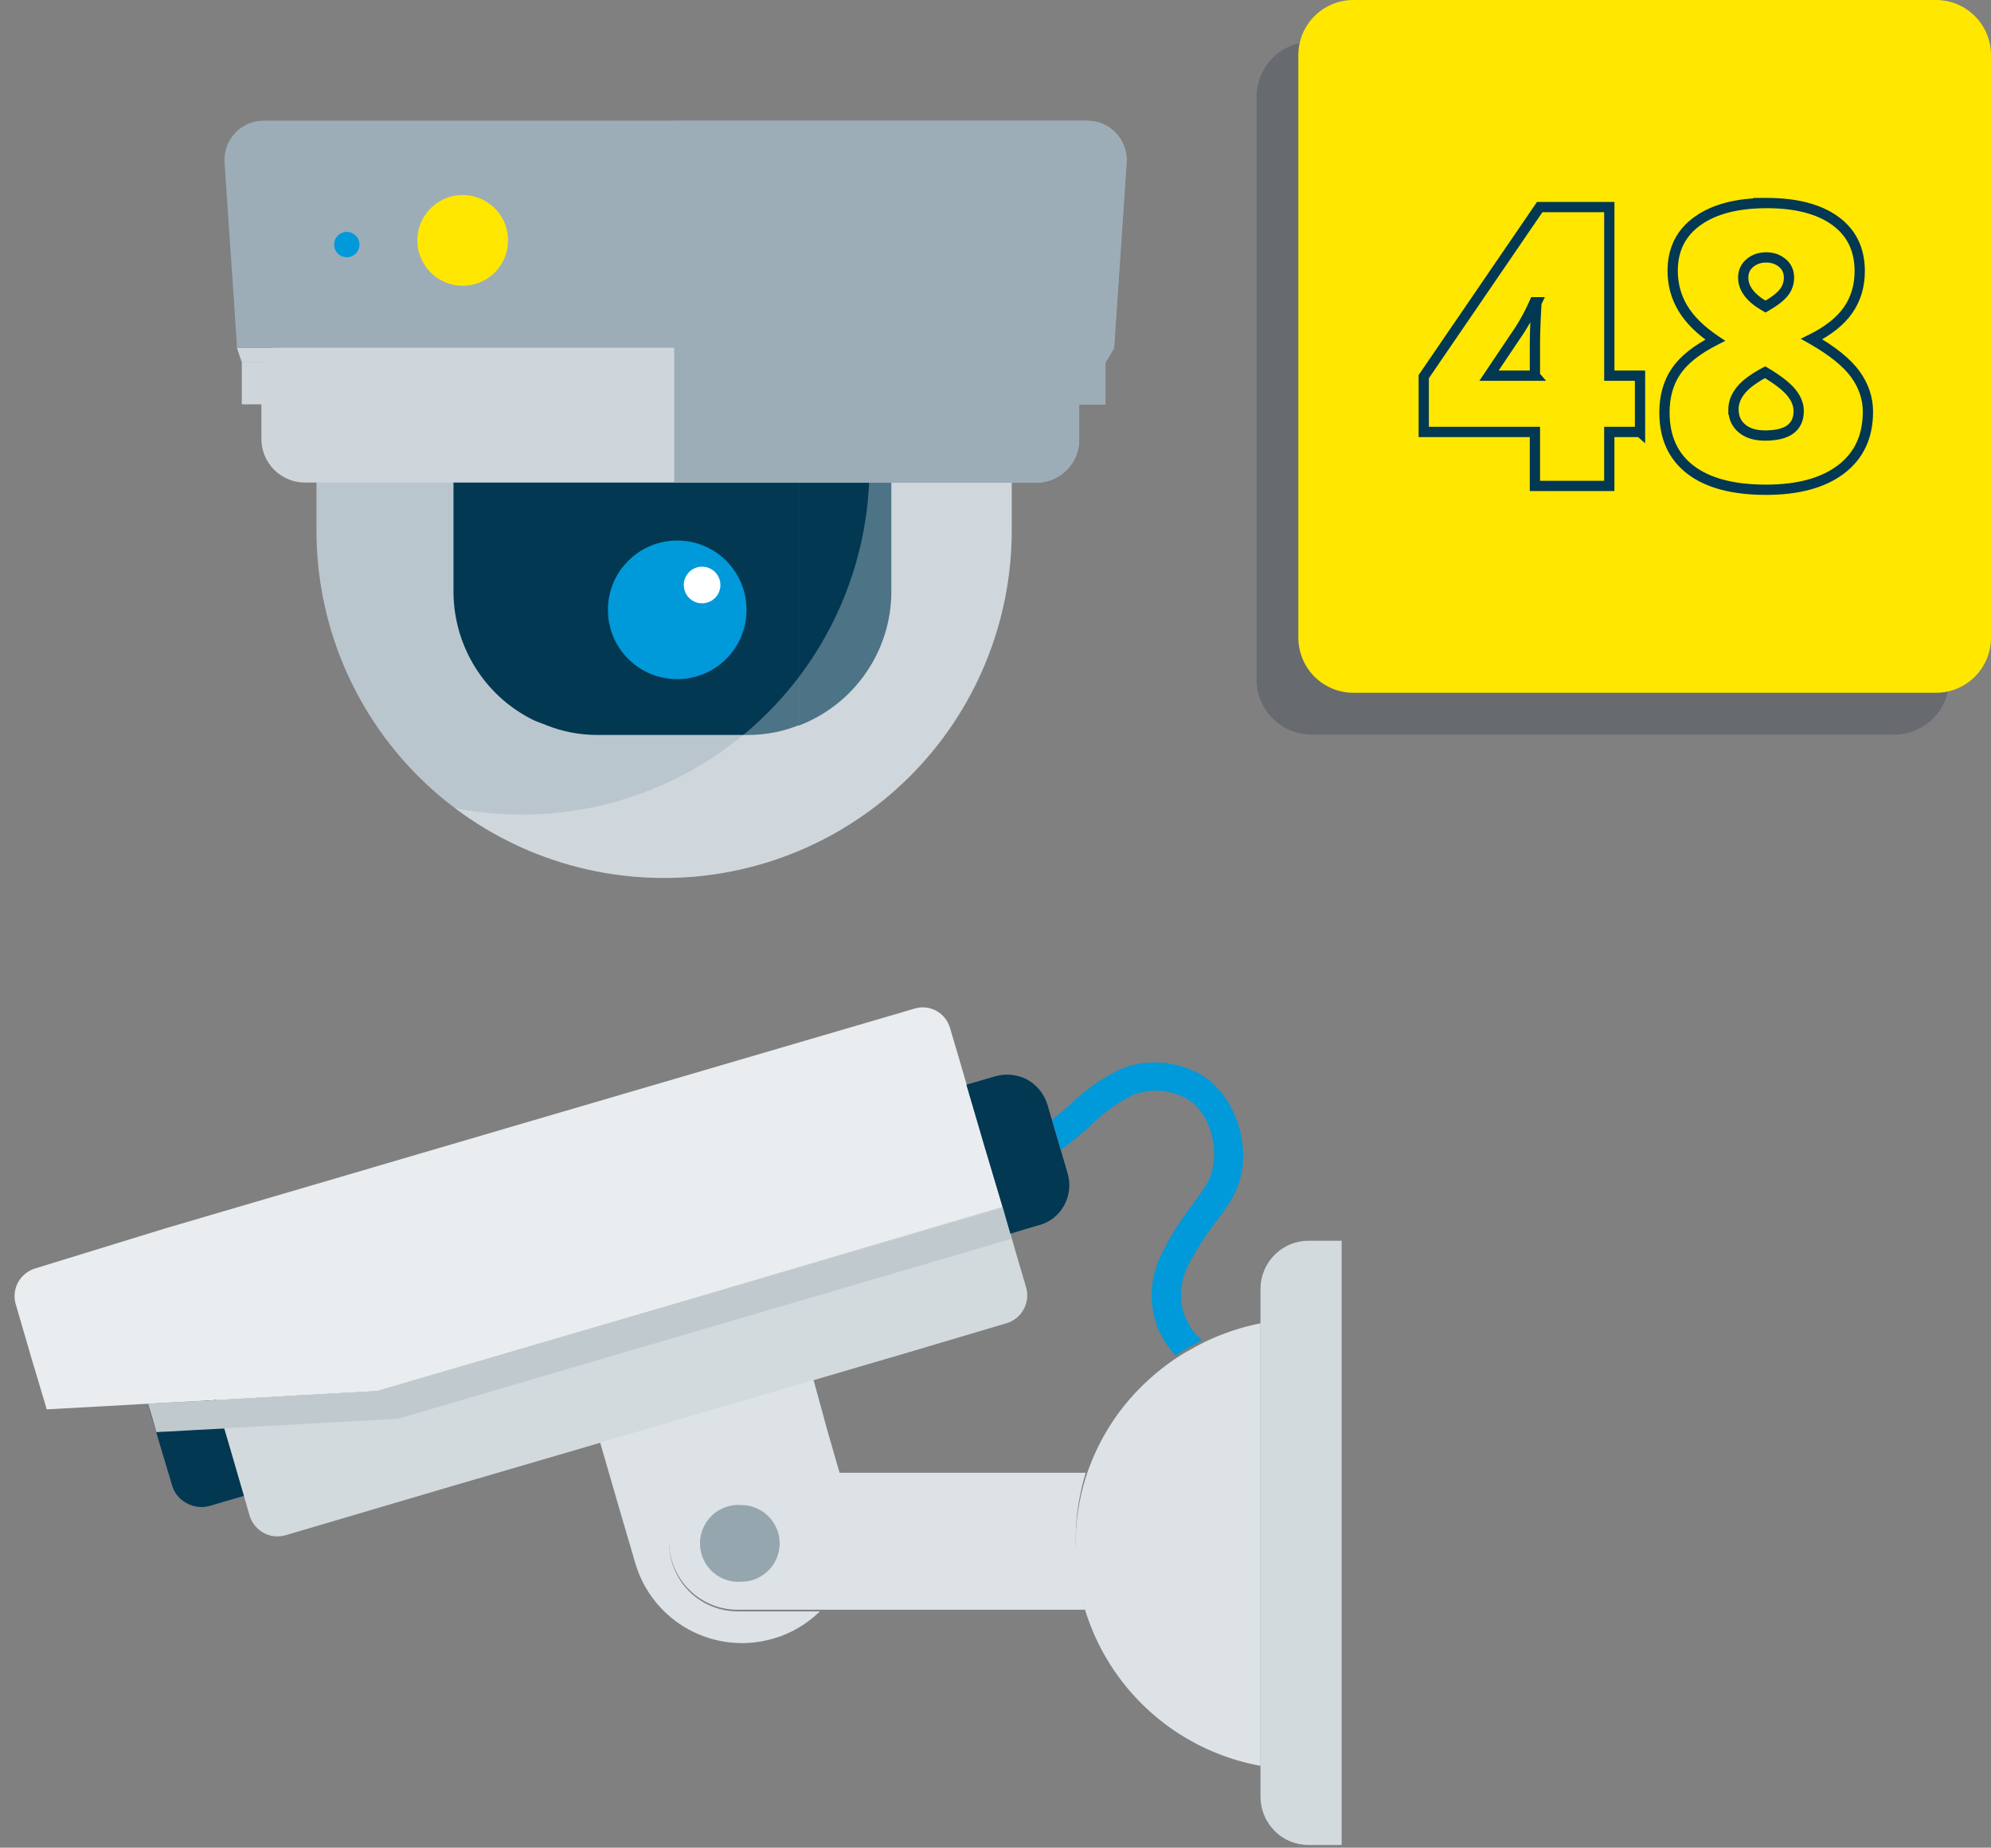 <svg width="97" height="90" viewBox="0 0 97 90" xmlns="http://www.w3.org/2000/svg">
<rect x="0" y="0" width="97" height="90" fill="#808080" stroke="none"/>
<defs>
<style>
.icon-blink {
    animation: blink-animation 1s steps(5, start) infinite;
    -webkit-animation: blink-animation 1s steps(5, start) infinite;
}

.number3-dash-animate {
    stroke-dasharray: 65;
    stroke-dashoffset: 0;
    -webkit-animation: dash-number3 4s linear infinite;
    -o-animation: dash-number3 4s linear infinite;
    -moz-animation: dash-number3 4s linear infinite;
    animation: dash-number3 4s linear infinite;
}

@keyframes blink-animation {
    to {
        visibility: hidden;
    }
}

@-webkit-keyframes blink-animation {
    to {
        visibility: hidden;
    }
}
@-webkit-keyframes dash-number3 {
    0% {
        stroke-dashoffset: 70;
        fill: transparent;
    }

    40% {
        stroke-dashoffset: 0;
        fill: #023852;
    }

    60% {
        stroke-dashoffset: 0;
        fill: #023852;
    }

    70% {
        stroke-dashoffset: 0;
        fill: transparent;
    }

    100% {
        stroke-dashoffset: 70;
        fill: transparent;
    }
}

@keyframes dash-number3 {
    0% {
        stroke-dashoffset: 70;
        fill: transparent;
    }

    40% {
        stroke-dashoffset: 0;
        fill: transparent;
    }

    60% {
        stroke-dashoffset: 0;
        fill: #023852;
    }

    70% {
        stroke-dashoffset: 0;
        fill: transparent;
    }

    100% {
        stroke-dashoffset: 70;
        fill: transparent;
    }
}

</style>
</defs>
<g fill="none" fill-rule="evenodd"><g fill-rule="nonzero"><path d="M61.412 64.343v21.67c-4.018-.73-7.301-3.628-8.525-7.524a10.967 10.967 0 01-.363-1.589c-.248-1.641-.124-3.318.363-4.905.378-1.182.952-2.293 1.697-3.286.745-.975 1.642-1.823 2.658-2.511.206-.137.422-.275.638-.392.216-.118.432-.245.667-.363.902-.456 1.863-.786 2.855-.981l.01-.118z" fill="#dce2e6"/><path d="M49.993 62.715c.102.362.057.749-.128 1.077-.184.328-.491.569-.853.669l-4.689 1.393-4.718 1.383-5.199 1.53-5.199 1.521-7.652 2.237-7.642 2.256c-.361.106-.749.064-1.079-.118-.325-.184-.567-.486-.677-.844l-.137-.481-.137-.471-.687-2.305-.677-2.364 3.924-.226 3.924-.216 15.225-4.463 15.254-4.503.186.638.186.638.383 1.315.392 1.334z" fill="#D3DADD"/><path d="M48.845 58.791l-15.235 4.503-15.244 4.463-3.924.216-3.924.226-1.648.088-1.648.088-2.472.137-2.472.137-.765-2.56-.746-2.56c-.105-.354-.066-.734.108-1.059.176-.321.467-.563.814-.677l3.188-.981 3.188-.981 18.246-5.356 18.246-5.346c.353-.109.736-.07 1.059.108.324.178.564.478.667.834l.392 1.324.383 1.315.883 3.012.902 3.07z" fill="#EAEDEF"/><path d="M50.631 59.674l-.706.206-.706.216-.186-.638-.186-.667-.883-2.943-.883-3.012.706-.206.706-.206c.522-.149 1.081-.089 1.56.167.473.267.824.706.981 1.226l.108.373.108.363.216.736.216.736.167.569.167.569c.151.523.088 1.084-.177 1.56-.256.468-.692.812-1.207.952zM11.882 72.868l-.824.235-.824.245c-.381.113-.791.067-1.138-.128-.352-.181-.612-.501-.716-.883l-.589-1.962-.579-1.962 1.648-.088 1.658-.128.687 2.335.677 2.335z" fill="#023852"/><path d="M35.926 78.489h4.022c-.314.305-.663.572-1.04.795-.384.23-.796.408-1.226.53-1.379.407-2.863.249-4.126-.439-1.262-.688-2.199-1.85-2.604-3.23l-.863-2.943-.853-2.943 5.199-1.521 5.199-1.53.647 2.374.647 2.246h-5.003c-.444-.002-.884.085-1.295.255-1.24.518-2.043 1.736-2.031 3.08.004.883.357 1.729.981 2.354.622.621 1.465.97 2.345.971z" fill="#dce2e6"/><path d="M52.867 78.41H35.926c-.884-.001-1.731-.354-2.354-.981-.624-.625-.977-1.471-.981-2.354-.004-1.342.796-2.555 2.031-3.08.41-.17.851-.257 1.295-.255h16.981c-.49 1.587-.614 3.264-.363 4.905a10.967 10.967 0 00.334 1.766z" fill="#dce2e6"/><path d="M59.881 58.604l-.314.471-.343.461a14.195 14.195 0 00-1.324 2.08c-.341.654-.445 1.406-.294 2.129.077.286.193.559.343.814.152.284.366.529.628.716-.235.118-.451.235-.667.363-.216.128-.432.255-.638.392a4.581 4.581 0 01-.657-.912c-.175-.325-.307-.671-.392-1.03-.23-.991-.109-2.031.343-2.943.418-.875.931-1.7 1.53-2.462l.314-.441.304-.441c.246-.386.391-.828.422-1.285.043-.497-.017-.998-.177-1.471-.124-.392-.324-.755-.589-1.069-.233-.275-.534-.485-.873-.608-.759-.322-1.615-.322-2.374 0-.751.392-1.436.898-2.031 1.501l-.687.579c-.226.196-.471.383-.716.559l-.216-.736-.216-.736.451-.363.441-.383c.717-.693 1.538-1.269 2.433-1.707 1.078-.442 2.287-.442 3.365 0 .55.201 1.039.538 1.422.981.415.471.729 1.022.922 1.619.23.658.317 1.356.255 2.05-.063.67-.292 1.314-.667 1.874z" fill="#0099DA"/><path d="M65.365 60.439v29.429h-1.609c-.623.004-1.221-.243-1.658-.687-.44-.44-.687-1.036-.687-1.658V62.783c0-.622.247-1.218.687-1.658.437-.443 1.035-.691 1.658-.687h1.609z" fill="#D3DADD"/><path fill="#C0CACE" style="mix-blend-mode:multiply" d="M49.287 60.341l-14.96 4.385-14.95 4.385-3.934.216-3.934.216h-.01l-.294.02-.294.02-1.344.069-1.364.078-.294.01-.294.02-.196-.696-.206-.687 1.648-.088 1.648-.088 3.944-.226 3.934-.216 15.225-4.463 15.235-4.473.186.638.186.638.039.118z"/><path d="M37.986 75.173c0 1.035-.839 1.874-1.874 1.874-.7.051-1.37-.294-1.735-.893-.365-.599-.365-1.352 0-1.951.365-.599 1.035-.944 1.735-.893 1.031-0 1.868.833 1.874 1.864z" fill="#96A6AE"/></g><path d="M32.354 42.764c-4.493.005-8.804-1.778-11.981-4.955-3.177-3.177-4.96-7.488-4.955-11.981v-4.574H49.289v4.574c.004 4.493-1.779 8.802-4.956 11.979-3.177 3.177-7.486 4.96-11.979 4.957z" fill="#BAC6CD" fill-rule="nonzero"/><path d="M38.918 21.99v13.354a7.072 7.072 0 00.68-.302 6.783 6.783 0 00.637-.368 6.88 6.88 0 00.595-.432 6.664 6.664 0 00.545-.492c1.315-1.312 2.053-3.093 2.051-4.951v-6.809h-4.509zm-16.824 0v6.809c-.003 1.856.734 3.638 2.046 4.951a6.664 6.664 0 00.545.492 6.88 6.88 0 00.601.432 6.783 6.783 0 00.637.368c.221.113.532.213.764.302V21.99h-4.594z" fill="#023852" fill-rule="nonzero"/><path d="M32.765 21.278H26.607V35.32c.194.078.391.146.591.206.201.059.406.11.614.15.208.04.419.072.637.092.218.02.431.032.651.032h7.338c.219 0 .437-.011.651-.032.214-.021.424-.052.637-.092.213-.04.413-.091.614-.15.201-.059.397-.134.591-.206V21.278h-6.166z" fill="#023852" fill-rule="nonzero"/><path d="M42.358 21.254v1.487c.003 4.493-1.781 8.803-4.958 11.98-3.177 3.177-7.487 4.96-11.98 4.957-.278 0-.554-.007-.828-.02-.275-.014-.548-.033-.818-.06-.27-.027-.54-.06-.806-.099-.266-.039-.533-.084-.795-.135a16.968 16.968 0 002.249 1.432c1.604.852 3.335 1.439 5.127 1.738.926.155 1.864.232 2.803.232 4.493.005 8.804-1.778 11.982-4.955 3.177-3.177 4.96-7.488 4.956-11.981v-4.574h-6.93z" fill="#FFF" fill-rule="nonzero" opacity=".3"/><path d="M50.453 23.506H14.856c-.283 0-.563-.057-.823-.168-.509-.215-.915-.621-1.13-1.13-.111-.26-.168-.54-.168-.823v-3.026c0-.282.057-.561.168-.82.215-.509.621-.915 1.13-1.13.26-.111.54-.168.823-.168H50.453c.283-0.0.564.057.824.168.252.107.481.261.674.455.194.194.349.423.456.675.11.26.167.54.167.823v3.026c0 .283-.057.563-.167.823-.216.509-.621.914-1.13 1.13-.261.11-.541.167-.824.166z" fill="#CED6DB" fill-rule="nonzero"/><path fill="#CED6DB" fill-rule="nonzero" d="M48.696 16.941H11.542l.12.354.12.353H53.855l.106-.176.104-.177.104-.177.106-.177h-2.79z"/><path fill="#CED6DB" fill-rule="nonzero" d="M11.781 17.648H53.855v2.046H11.781v-1.534z"/><path d="M12.846 5.877H52.977c.267-0.0.531.055.775.163.733.326 1.185 1.075 1.131 1.875l-.154 2.256-.152 2.256-.15 2.257-.152 2.256H11.546l-.145-2.256-.157-2.257-.152-2.256-.152-2.256c-.036-.528.149-1.047.51-1.433.176-.187.387-.337.62-.442.244-.108.509-.164.776-.163z" fill="#9DADB7" fill-rule="nonzero"/><path class="icon-blink" d="M24.753 11.704c-.003-1.135-.864-2.083-1.994-2.194-1.129-.111-2.159.651-2.383 1.763-.224 1.112.431 2.214 1.515 2.549 1.084.335 2.246-.206 2.688-1.251.116-.274.175-.569.175-.866z" fill="#FFE700" fill-rule="nonzero"/><path d="M16.895 11.296c-.164-0-.321.065-.437.181-.156.156-.217.384-.16.597.057.213.224.38.437.437.213.057.441-.004.597-.16.177-.177.23-.443.134-.673-.096-.231-.321-.381-.571-.381z" fill="#0099DA" fill-rule="nonzero"/><path d="M52.981 5.888H32.844V23.516h17.656c.551-.001 1.08-.22 1.469-.61.19-.19.342-.414.447-.661.109-.255.164-.53.164-.808V19.705h1.28v-2.038l.104-.177.106-.177.104-.176.106-.177.15-2.257.157-2.259.152-2.256.15-2.257c.019-.266-.019-.533-.111-.783-.089-.24-.224-.461-.399-.648-.361-.386-.866-.605-1.395-.605l-.005-.004z" fill="#9DADB7" fill-rule="nonzero" style="mix-blend-mode:multiply"/><path d="M32.994 26.329c-.233 0-.461.024-.68.069-.221.045-.432.111-.635.196-.201.085-.394.19-.573.311-.18.121-.347.259-.5.412-.152.153-.291.321-.413.5-.121.18-.226.371-.311.574-.084.201-.151.414-.196.634-.045.22-.069.447-.069.681 0 .233.024.46.069.68.045.22.112.431.196.634.085.201.191.394.311.574.122.18.26.347.413.499.153.153.32.292.5.413.179.122.371.226.573.311.202.085.414.151.635.196.219.045.447.069.68.069.233 0 .461-.024.68-.069.22-.045.432-.111.634-.196.202-.085.394-.19.574-.311.18-.121.347-.259.5-.413.152-.152.291-.319.413-.499.121-.18.226-.372.311-.574.084-.202.151-.414.196-.634.044-.22.069-.447.069-.68 0-.234-.025-.461-.069-.681-.045-.22-.112-.432-.196-.634-.085-.202-.191-.394-.311-.574-.122-.179-.26-.347-.413-.5-.153-.152-.32-.291-.5-.412-.18-.122-.371-.226-.574-.311-.201-.085-.414-.151-.634-.196-.219-.045-.447-.069-.68-.069" fill="#0099DA"/><path d="M34.205 27.603c-.061 0-.122.006-.18.018-.058.012-.114.029-.168.052-.053.023-.104.05-.151.082-.047.032-.092.069-.132.109-.04.04-.077.085-.109.132-.032.047-.06.098-.082.152-.022.053-.04.109-.052.167-.012.058-.018.118-.018.18 0 .062.006.121.018.18.012.058.03.114.052.167.023.053.05.104.082.152.032.047.069.092.109.132.04.04.085.077.132.109.047.032.098.06.151.082.053.023.109.04.168.052.058.012.118.018.18.018.061 0 .122-.006.18-.018.058-.012.114-.029.167-.052.053-.023.104-.05.152-.082.047-.032.092-.069.132-.109.04-.04.077-.084.109-.132.032-.047.06-.098.082-.152.022-.053.04-.109.052-.167.012-.058.018-.118.018-.18 0-.062-.006-.122-.018-.18-.012-.058-.03-.114-.052-.167-.023-.053-.05-.104-.082-.152-.032-.047-.069-.092-.109-.132-.04-.04-.085-.077-.132-.109-.047-.032-.098-.06-.152-.082-.053-.023-.109-.04-.167-.052-.058-.012-.118-.018-.18-.018" fill="#FFF"/><path d="M92.281 2.036H63.9c-.711 0-1.394.283-1.897.786-.503.503-.786 1.185-.786 1.897V33.1c0 1.481 1.201 2.682 2.682 2.682H92.281c.711 0 1.394-.283 1.897-.786.503-.503.786-1.185.786-1.897V4.719c0-.711-.283-1.394-.786-1.897-.503-.503-1.185-.786-1.897-.786z" fill="#081935" fill-rule="nonzero" opacity=".2" style="mix-blend-mode:multiply"/><path d="M94.318 0H65.937c-1.481 0-2.682 1.201-2.682 2.682V31.063c0 .711.283 1.394.786 1.897.503.503 1.185.786 1.897.786H94.318c1.481 0 2.682-1.201 2.682-2.682V2.682C97 1.201 95.799 0 94.318 0z" fill="#FFE700" fill-rule="nonzero"/><path class="number3-dash-animate" stroke="#023852" stroke-width=".5" fill="transparent" d="M79.899 21.04h-1.496v2.629h-3.623V21.04h-5.416v-2.694l5.649-8.259h3.391v8.213h1.496v2.741zm-5.119-2.741v-1.579c0-.297.011-.698.033-1.203.022-.505.039-.77.051-.794h-.102c-.211.477-.449.923-.715 1.338l-1.505 2.239h2.239zm11.29-8.408c1.431 0 2.544.288 3.34.864.796.576 1.194 1.394 1.194 2.453 0 .718-.187 1.349-.562 1.891-.375.542-.968 1.014-1.779 1.417 1.003.57 1.711 1.138 2.123 1.705.412.567.618 1.178.618 1.835 0 1.208-.437 2.143-1.31 2.806-.873.663-2.093.994-3.66.994-1.598 0-2.821-.324-3.67-.971-.849-.647-1.273-1.578-1.273-2.792 0-.787.189-1.457.567-2.011.378-.554 1.013-1.058 1.905-1.51-.718-.483-1.243-1.002-1.575-1.556-.331-.554-.497-1.163-.497-1.826 0-1.041.406-1.85 1.217-2.429.811-.579 1.932-.869 3.363-.869zM84.454 19.943c0 .384.136.692.409.924.273.232.65.348 1.133.348 1.09 0 1.635-.399 1.635-1.198 0-.303-.119-.602-.358-.897-.238-.294-.664-.624-1.277-.989-.551.291-.946.584-1.185.878-.238.294-.358.605-.358.934zm1.598-7.405c-.316 0-.582.091-.799.274-.217.183-.325.42-.325.711 0 .533.362 1.003 1.087 1.412.44-.254.74-.486.901-.697.161-.211.242-.449.242-.715 0-.297-.108-.536-.325-.715-.217-.18-.477-.269-.78-.269z" fill-rule="nonzero"/></g></svg>